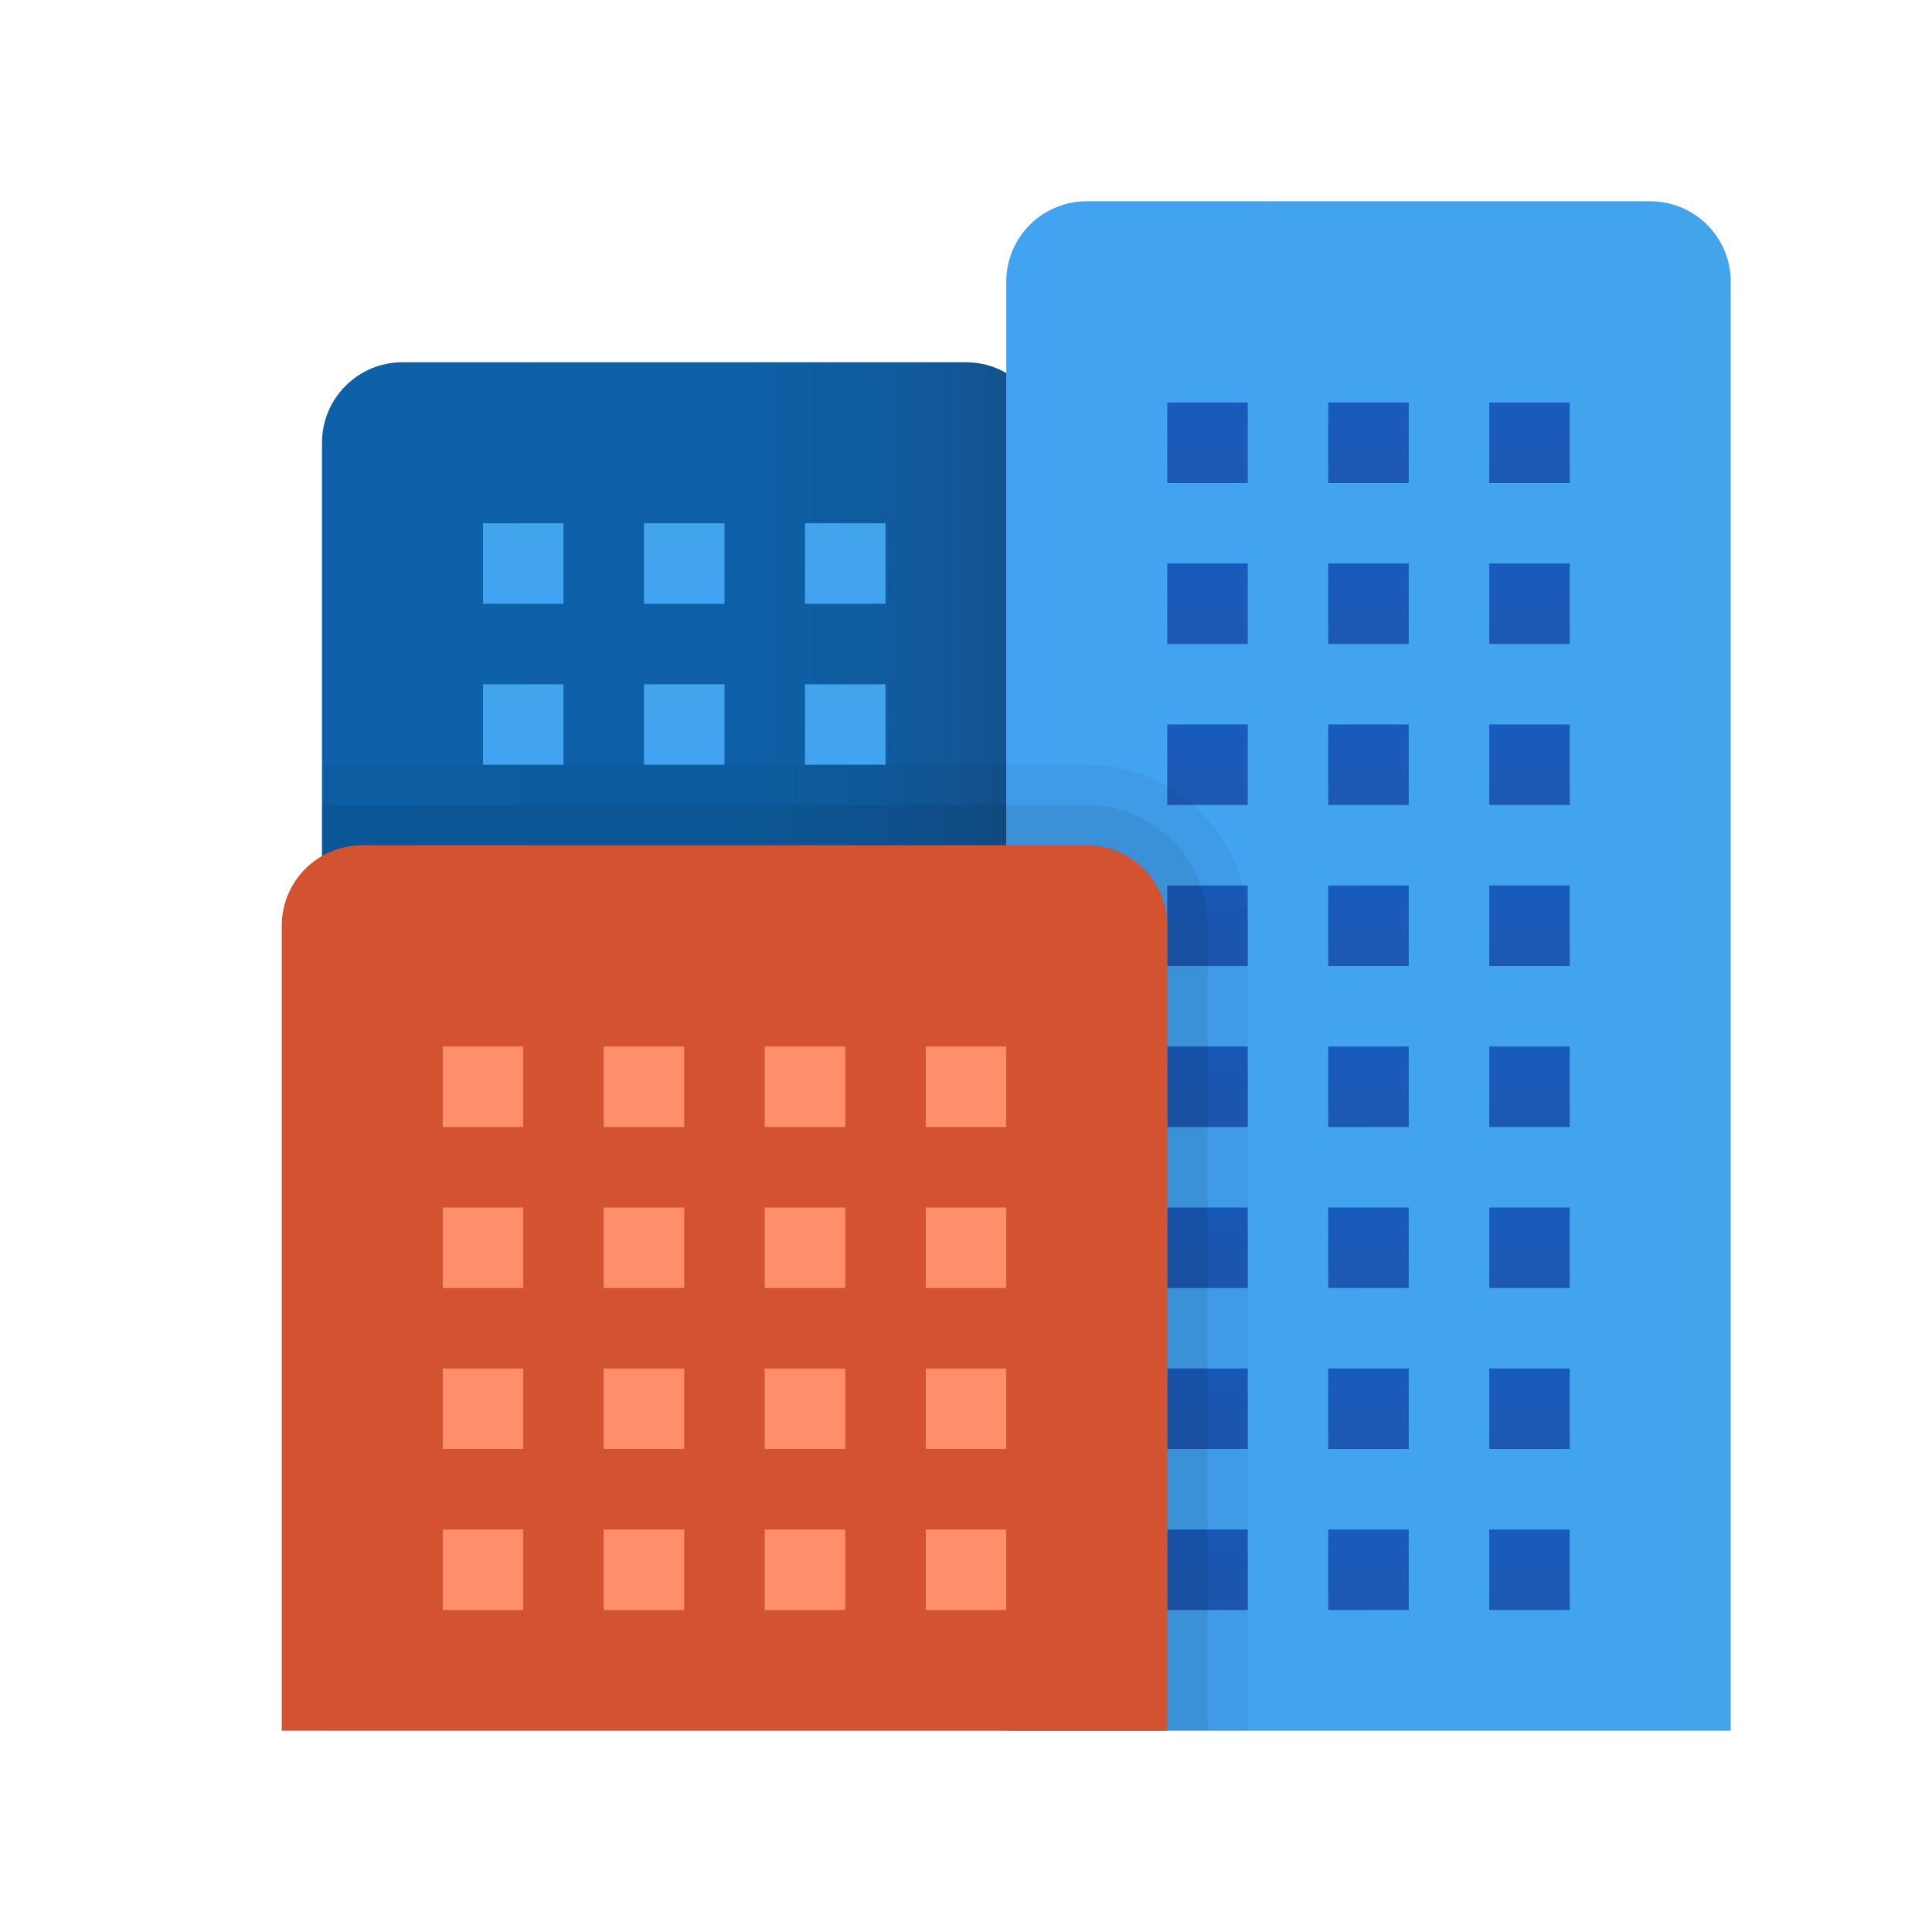 <svg xmlns="http://www.w3.org/2000/svg" viewBox="0 0 48 48" width="50px" height="50px"><linearGradient id="stYp9iKkHbjCE7wNnWsIfa" x1="8" x2="26" y1="19.5" y2="19.5" gradientUnits="userSpaceOnUse"><stop offset="0" stop-color="#0d61a9"/><stop offset=".551" stop-color="#0d60a7"/><stop offset=".75" stop-color="#0f5ca0"/><stop offset=".892" stop-color="#125695"/><stop offset="1" stop-color="#154e85"/></linearGradient><path fill="url(#stYp9iKkHbjCE7wNnWsIfa)" d="M10,9h14c1.105,0,2,0.895,2,2v19H8V11C8,9.895,8.895,9,10,9z"/><linearGradient id="stYp9iKkHbjCE7wNnWsIfb" x1="21" x2="21" y1="18.992" y2="17.1" gradientUnits="userSpaceOnUse"><stop offset="0" stop-color="#42a3f2"/><stop offset="1" stop-color="#42a4eb"/></linearGradient><rect width="2" height="2" x="20" y="17" fill="url(#stYp9iKkHbjCE7wNnWsIfb)"/><linearGradient id="stYp9iKkHbjCE7wNnWsIfc" x1="17" x2="17" y1="18.992" y2="17.1" gradientUnits="userSpaceOnUse"><stop offset="0" stop-color="#42a3f2"/><stop offset="1" stop-color="#42a4eb"/></linearGradient><rect width="2" height="2" x="16" y="17" fill="url(#stYp9iKkHbjCE7wNnWsIfc)"/><linearGradient id="stYp9iKkHbjCE7wNnWsIfd" x1="13" x2="13" y1="18.992" y2="17.1" gradientUnits="userSpaceOnUse"><stop offset="0" stop-color="#42a3f2"/><stop offset="1" stop-color="#42a4eb"/></linearGradient><rect width="2" height="2" x="12" y="17" fill="url(#stYp9iKkHbjCE7wNnWsIfd)"/><linearGradient id="stYp9iKkHbjCE7wNnWsIfe" x1="21" x2="21" y1="14.992" y2="13.1" gradientUnits="userSpaceOnUse"><stop offset="0" stop-color="#42a3f2"/><stop offset="1" stop-color="#42a4eb"/></linearGradient><rect width="2" height="2" x="20" y="13" fill="url(#stYp9iKkHbjCE7wNnWsIfe)"/><linearGradient id="stYp9iKkHbjCE7wNnWsIff" x1="17" x2="17" y1="14.992" y2="13.1" gradientUnits="userSpaceOnUse"><stop offset="0" stop-color="#42a3f2"/><stop offset="1" stop-color="#42a4eb"/></linearGradient><rect width="2" height="2" x="16" y="13" fill="url(#stYp9iKkHbjCE7wNnWsIff)"/><linearGradient id="stYp9iKkHbjCE7wNnWsIfg" x1="13" x2="13" y1="14.992" y2="13.1" gradientUnits="userSpaceOnUse"><stop offset="0" stop-color="#42a3f2"/><stop offset="1" stop-color="#42a4eb"/></linearGradient><rect width="2" height="2" x="12" y="13" fill="url(#stYp9iKkHbjCE7wNnWsIfg)"/><linearGradient id="stYp9iKkHbjCE7wNnWsIfh" x1="25" x2="43" y1="24" y2="24" gradientUnits="userSpaceOnUse"><stop offset="0" stop-color="#42a3f2"/><stop offset="1" stop-color="#42a4eb"/></linearGradient><path fill="url(#stYp9iKkHbjCE7wNnWsIfh)" d="M27,5h14c1.105,0,2,0.895,2,2v36H25V7C25,5.895,25.895,5,27,5z"/><linearGradient id="stYp9iKkHbjCE7wNnWsIfi" x1="38" x2="38" y1="35.992" y2="34.1" gradientUnits="userSpaceOnUse"><stop offset="0" stop-color="#1d59b3"/><stop offset="1" stop-color="#195bbc"/></linearGradient><rect width="2" height="2" x="37" y="34" fill="url(#stYp9iKkHbjCE7wNnWsIfi)"/><linearGradient id="stYp9iKkHbjCE7wNnWsIfj" x1="34" x2="34" y1="35.992" y2="34.1" gradientUnits="userSpaceOnUse"><stop offset="0" stop-color="#1d59b3"/><stop offset="1" stop-color="#195bbc"/></linearGradient><rect width="2" height="2" x="33" y="34" fill="url(#stYp9iKkHbjCE7wNnWsIfj)"/><linearGradient id="stYp9iKkHbjCE7wNnWsIfk" x1="30" x2="30" y1="35.992" y2="34.1" gradientUnits="userSpaceOnUse"><stop offset="0" stop-color="#1d59b3"/><stop offset="1" stop-color="#195bbc"/></linearGradient><rect width="2" height="2" x="29" y="34" fill="url(#stYp9iKkHbjCE7wNnWsIfk)"/><linearGradient id="stYp9iKkHbjCE7wNnWsIfl" x1="38" x2="38" y1="39.992" y2="38.1" gradientUnits="userSpaceOnUse"><stop offset="0" stop-color="#1d59b3"/><stop offset="1" stop-color="#195bbc"/></linearGradient><rect width="2" height="2" x="37" y="38" fill="url(#stYp9iKkHbjCE7wNnWsIfl)"/><linearGradient id="stYp9iKkHbjCE7wNnWsIfm" x1="34" x2="34" y1="39.992" y2="38.1" gradientUnits="userSpaceOnUse"><stop offset="0" stop-color="#1d59b3"/><stop offset="1" stop-color="#195bbc"/></linearGradient><rect width="2" height="2" x="33" y="38" fill="url(#stYp9iKkHbjCE7wNnWsIfm)"/><linearGradient id="stYp9iKkHbjCE7wNnWsIfn" x1="30" x2="30" y1="39.992" y2="38.1" gradientUnits="userSpaceOnUse"><stop offset="0" stop-color="#1d59b3"/><stop offset="1" stop-color="#195bbc"/></linearGradient><rect width="2" height="2" x="29" y="38" fill="url(#stYp9iKkHbjCE7wNnWsIfn)"/><linearGradient id="stYp9iKkHbjCE7wNnWsIfo" x1="38" x2="38" y1="31.992" y2="30.1" gradientUnits="userSpaceOnUse"><stop offset="0" stop-color="#1d59b3"/><stop offset="1" stop-color="#195bbc"/></linearGradient><rect width="2" height="2" x="37" y="30" fill="url(#stYp9iKkHbjCE7wNnWsIfo)"/><linearGradient id="stYp9iKkHbjCE7wNnWsIfp" x1="34" x2="34" y1="31.992" y2="30.1" gradientUnits="userSpaceOnUse"><stop offset="0" stop-color="#1d59b3"/><stop offset="1" stop-color="#195bbc"/></linearGradient><rect width="2" height="2" x="33" y="30" fill="url(#stYp9iKkHbjCE7wNnWsIfp)"/><linearGradient id="stYp9iKkHbjCE7wNnWsIfq" x1="30" x2="30" y1="31.992" y2="30.1" gradientUnits="userSpaceOnUse"><stop offset="0" stop-color="#1d59b3"/><stop offset="1" stop-color="#195bbc"/></linearGradient><rect width="2" height="2" x="29" y="30" fill="url(#stYp9iKkHbjCE7wNnWsIfq)"/><linearGradient id="stYp9iKkHbjCE7wNnWsIfr" x1="38" x2="38" y1="27.992" y2="26.1" gradientUnits="userSpaceOnUse"><stop offset="0" stop-color="#1d59b3"/><stop offset="1" stop-color="#195bbc"/></linearGradient><rect width="2" height="2" x="37" y="26" fill="url(#stYp9iKkHbjCE7wNnWsIfr)"/><linearGradient id="stYp9iKkHbjCE7wNnWsIfs" x1="34" x2="34" y1="27.992" y2="26.1" gradientUnits="userSpaceOnUse"><stop offset="0" stop-color="#1d59b3"/><stop offset="1" stop-color="#195bbc"/></linearGradient><rect width="2" height="2" x="33" y="26" fill="url(#stYp9iKkHbjCE7wNnWsIfs)"/><linearGradient id="stYp9iKkHbjCE7wNnWsIft" x1="30" x2="30" y1="27.992" y2="26.1" gradientUnits="userSpaceOnUse"><stop offset="0" stop-color="#1d59b3"/><stop offset="1" stop-color="#195bbc"/></linearGradient><rect width="2" height="2" x="29" y="26" fill="url(#stYp9iKkHbjCE7wNnWsIft)"/><linearGradient id="stYp9iKkHbjCE7wNnWsIfu" x1="38" x2="38" y1="23.992" y2="22.1" gradientUnits="userSpaceOnUse"><stop offset="0" stop-color="#1d59b3"/><stop offset="1" stop-color="#195bbc"/></linearGradient><rect width="2" height="2" x="37" y="22" fill="url(#stYp9iKkHbjCE7wNnWsIfu)"/><linearGradient id="stYp9iKkHbjCE7wNnWsIfv" x1="34" x2="34" y1="23.992" y2="22.1" gradientUnits="userSpaceOnUse"><stop offset="0" stop-color="#1d59b3"/><stop offset="1" stop-color="#195bbc"/></linearGradient><rect width="2" height="2" x="33" y="22" fill="url(#stYp9iKkHbjCE7wNnWsIfv)"/><linearGradient id="stYp9iKkHbjCE7wNnWsIfw" x1="30" x2="30" y1="23.992" y2="22.1" gradientUnits="userSpaceOnUse"><stop offset="0" stop-color="#1d59b3"/><stop offset="1" stop-color="#195bbc"/></linearGradient><rect width="2" height="2" x="29" y="22" fill="url(#stYp9iKkHbjCE7wNnWsIfw)"/><linearGradient id="stYp9iKkHbjCE7wNnWsIfx" x1="38" x2="38" y1="19.992" y2="18.1" gradientUnits="userSpaceOnUse"><stop offset="0" stop-color="#1d59b3"/><stop offset="1" stop-color="#195bbc"/></linearGradient><rect width="2" height="2" x="37" y="18" fill="url(#stYp9iKkHbjCE7wNnWsIfx)"/><linearGradient id="stYp9iKkHbjCE7wNnWsIfy" x1="34" x2="34" y1="19.992" y2="18.1" gradientUnits="userSpaceOnUse"><stop offset="0" stop-color="#1d59b3"/><stop offset="1" stop-color="#195bbc"/></linearGradient><rect width="2" height="2" x="33" y="18" fill="url(#stYp9iKkHbjCE7wNnWsIfy)"/><linearGradient id="stYp9iKkHbjCE7wNnWsIfz" x1="30" x2="30" y1="19.992" y2="18.1" gradientUnits="userSpaceOnUse"><stop offset="0" stop-color="#1d59b3"/><stop offset="1" stop-color="#195bbc"/></linearGradient><rect width="2" height="2" x="29" y="18" fill="url(#stYp9iKkHbjCE7wNnWsIfz)"/><linearGradient id="stYp9iKkHbjCE7wNnWsIfA" x1="38" x2="38" y1="15.992" y2="14.1" gradientUnits="userSpaceOnUse"><stop offset="0" stop-color="#1d59b3"/><stop offset="1" stop-color="#195bbc"/></linearGradient><rect width="2" height="2" x="37" y="14" fill="url(#stYp9iKkHbjCE7wNnWsIfA)"/><linearGradient id="stYp9iKkHbjCE7wNnWsIfB" x1="34" x2="34" y1="15.992" y2="14.1" gradientUnits="userSpaceOnUse"><stop offset="0" stop-color="#1d59b3"/><stop offset="1" stop-color="#195bbc"/></linearGradient><rect width="2" height="2" x="33" y="14" fill="url(#stYp9iKkHbjCE7wNnWsIfB)"/><linearGradient id="stYp9iKkHbjCE7wNnWsIfC" x1="30" x2="30" y1="15.992" y2="14.1" gradientUnits="userSpaceOnUse"><stop offset="0" stop-color="#1d59b3"/><stop offset="1" stop-color="#195bbc"/></linearGradient><rect width="2" height="2" x="29" y="14" fill="url(#stYp9iKkHbjCE7wNnWsIfC)"/><linearGradient id="stYp9iKkHbjCE7wNnWsIfD" x1="38" x2="38" y1="11.992" y2="10.1" gradientUnits="userSpaceOnUse"><stop offset="0" stop-color="#1d59b3"/><stop offset="1" stop-color="#195bbc"/></linearGradient><rect width="2" height="2" x="37" y="10" fill="url(#stYp9iKkHbjCE7wNnWsIfD)"/><linearGradient id="stYp9iKkHbjCE7wNnWsIfE" x1="34" x2="34" y1="11.992" y2="10.1" gradientUnits="userSpaceOnUse"><stop offset="0" stop-color="#1d59b3"/><stop offset="1" stop-color="#195bbc"/></linearGradient><rect width="2" height="2" x="33" y="10" fill="url(#stYp9iKkHbjCE7wNnWsIfE)"/><linearGradient id="stYp9iKkHbjCE7wNnWsIfF" x1="30" x2="30" y1="11.992" y2="10.1" gradientUnits="userSpaceOnUse"><stop offset="0" stop-color="#1d59b3"/><stop offset="1" stop-color="#195bbc"/></linearGradient><rect width="2" height="2" x="29" y="10" fill="url(#stYp9iKkHbjCE7wNnWsIfF)"/><path d="M8,19v24h23V23c0-2.209-1.791-4-4-4H8z" opacity=".05"/><path d="M8,20v23h22V23c0-1.657-1.343-3-3-3H8z" opacity=".07"/><path fill="#d35230" d="M27,21H9c-1.105,0-2,0.895-2,2v20h22V23C29,21.895,28.105,21,27,21z"/><path fill="#ff8f6b" d="M25,26v2h-2v-2H25z M23,32h2v-2h-2V32z M23,36h2v-2h-2V36z M23,40h2v-2h-2V40z M19,28h2v-2h-2V28z M19,32h2v-2h-2V32z M19,36h2v-2h-2V36z M19,40h2v-2h-2V40z M15,28h2v-2h-2V28z M15,32h2v-2h-2V32z M15,36h2v-2h-2V36z M15,40h2v-2	h-2V40z M11,28h2v-2h-2V28z M11,32h2v-2h-2V32z M11,36h2v-2h-2V36z M11,40h2v-2h-2V40z"/></svg>
